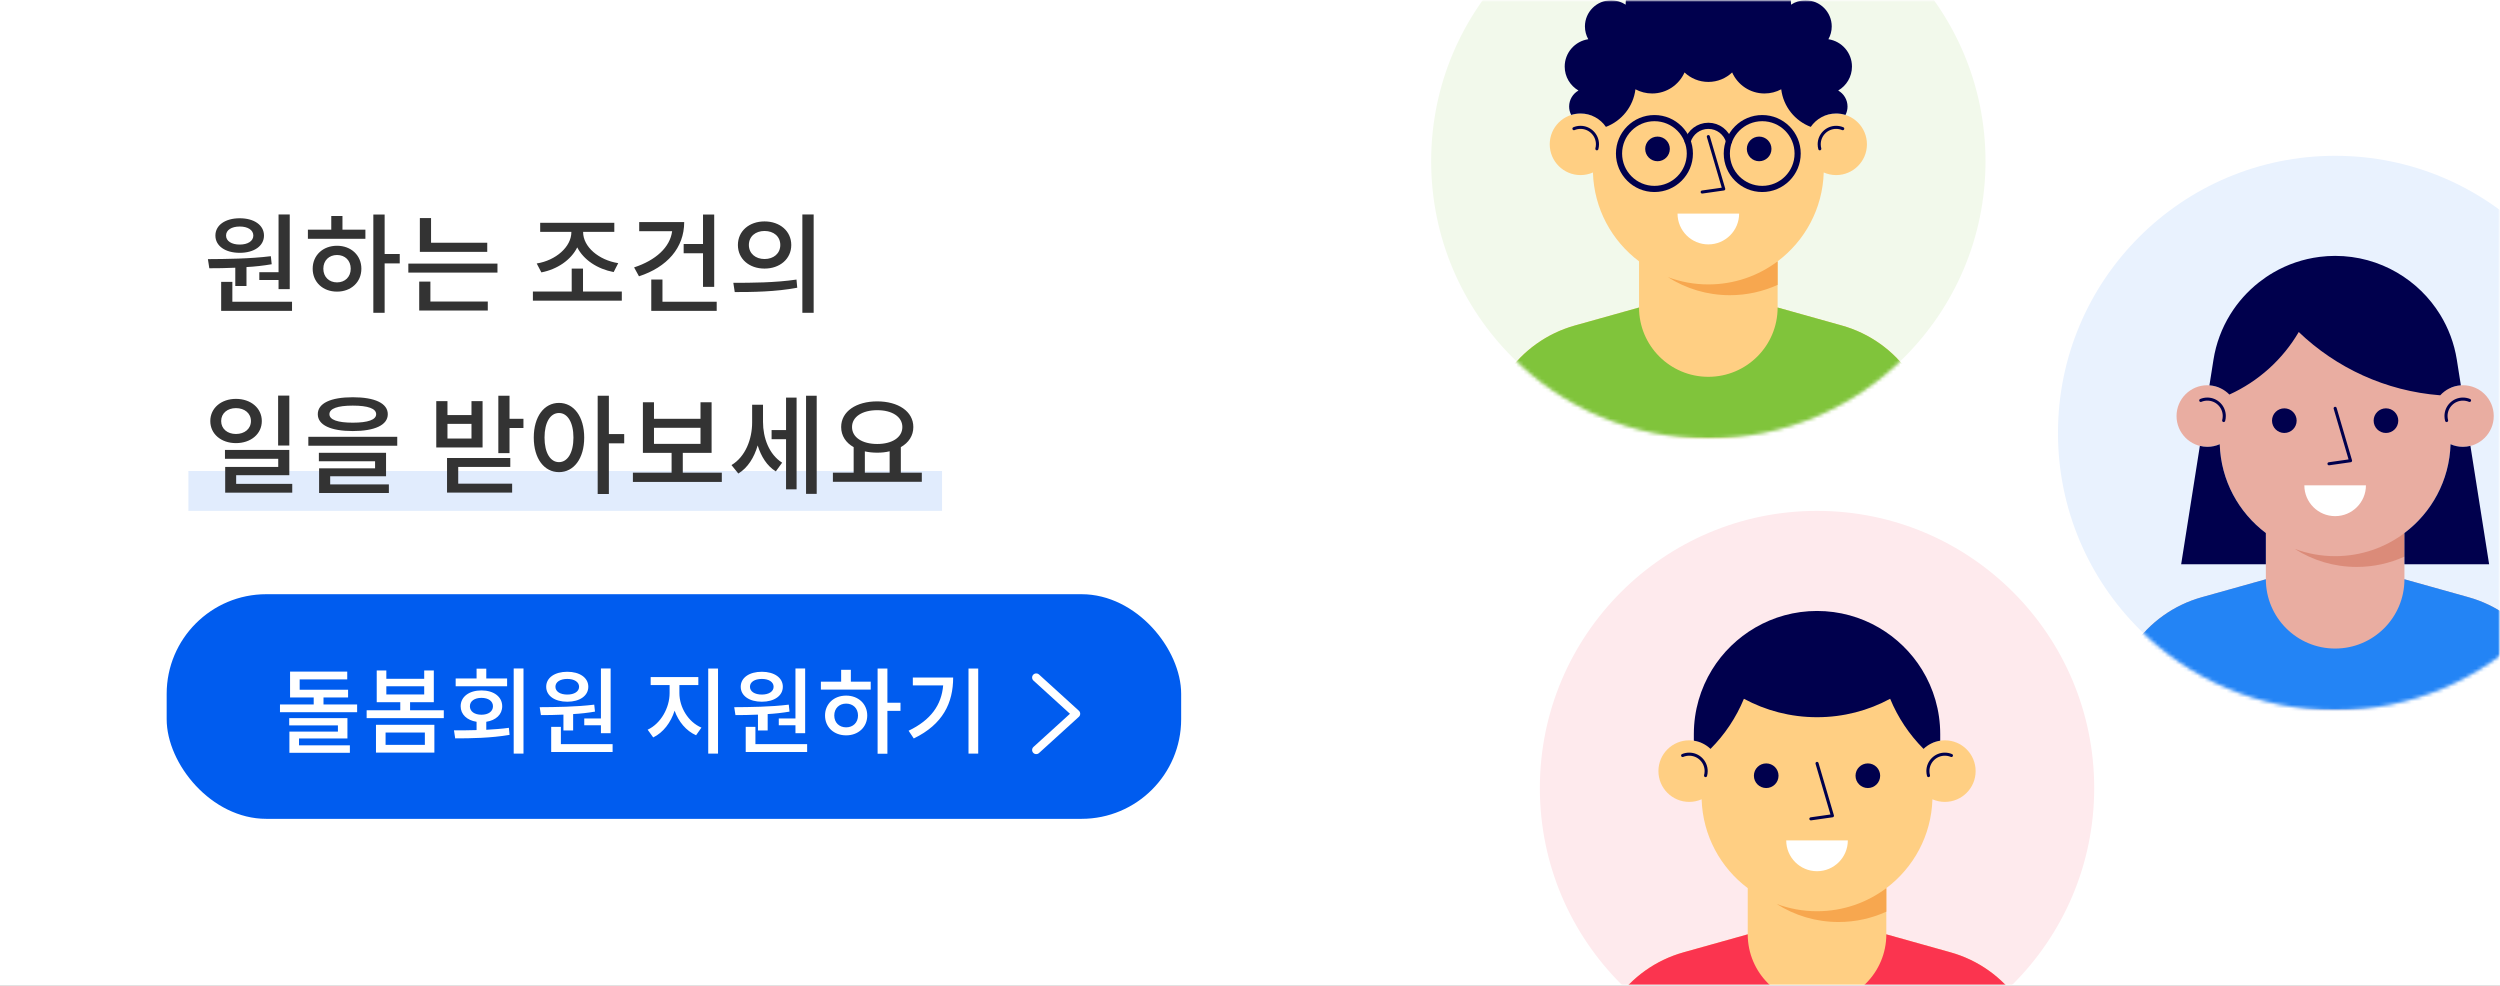 <?xml version="1.0" encoding="UTF-8"?>
<svg width="690px" height="272px" viewBox="0 0 690 272" version="1.1" xmlns="http://www.w3.org/2000/svg" xmlns:xlink="http://www.w3.org/1999/xlink">
    <rect x="0" y="0" width="690" height="272" fill="#808080" stroke="none"/>
    <!-- Generator: Sketch 62 (91390) - https://sketch.com -->
    <title>Group 15</title>
    <desc>Created with Sketch.</desc>
    <defs>
        <rect id="path-1" x="0" y="0" width="690" height="272"></rect>
        <rect id="path-3" x="0" y="0" width="690" height="272"></rect>
        <circle id="path-5" cx="76.5" cy="76.5" r="76.5"></circle>
        <rect id="path-7" x="0" y="0" width="153" height="153" rx="17"></rect>
        <circle id="path-9" cx="76.5" cy="76.5" r="76.5"></circle>
        <rect id="path-11" x="0" y="0" width="153" height="153" rx="17"></rect>
        <circle id="path-13" cx="76.5" cy="76.5" r="76.5"></circle>
        <rect id="path-15" x="0" y="0" width="153" height="153" rx="17"></rect>
    </defs>
    <g id="Design" stroke="none" stroke-width="1" fill="none" fill-rule="evenodd">
        <g id="리스트_01" transform="translate(-30, -381)">
            <g id="2" transform="translate(30, 381)">
                <g id="Group-15">
                    <mask id="mask-2" fill="white">
                        <use xlink:href="#path-1"></use>
                    </mask>
                    <use id="mar_20" fill="#FFFFFF" xlink:href="#path-1"></use>
                    <g id="Group" mask="url(#mask-2)">
                        <mask id="mask-4" fill="white">
                            <use xlink:href="#path-3"></use>
                        </mask>
                        <use id="mar_20" fill="#FFFFFF" xlink:href="#path-3"></use>
                        <g id="Group-14" mask="url(#mask-4)">
                            <g transform="translate(46, 59)">
                                <polygon id="Rectangle" fill-opacity="0.12" fill="#005CEF" fill-rule="evenodd" points="6 71 214 71 214 82 6 82"></polygon>
                                <path d="M33.97,20.8 L33.97,0.19 L30.88,0.19 L30.88,16.12 L25.57,16.12 L25.57,18.28 L30.88,18.28 L30.88,20.8 L33.97,20.8 Z M20.17,10.78 C24.13,10.78 26.86,8.89 26.86,6.01 C26.86,3.13 24.13,1.24 20.17,1.24 C16.18,1.24 13.45,3.13 13.45,6.01 C13.45,8.89 16.18,10.78 20.17,10.78 Z M20.17,8.5 C17.92,8.5 16.39,7.54 16.39,6.01 C16.39,4.48 17.92,3.52 20.17,3.52 C22.39,3.52 23.92,4.48 23.92,6.01 C23.92,7.54 22.39,8.5 20.17,8.5 Z M22.03,19.93 L22.03,14.71 C24.34,14.59 26.71,14.32 28.99,13.93 L28.75,11.71 C23.02,12.43 16.36,12.49 11.38,12.52 L11.77,15.04 C13.9,15.04 16.36,15.01 18.94,14.89 L18.94,19.93 L22.03,19.93 Z M34.6,26.8 L34.6,24.28 L18.13,24.28 L18.13,18.79 L15.04,18.79 L15.04,26.8 L34.6,26.8 Z M60.16,27.34 L60.16,13.69 L64.33,13.69 L64.33,11.11 L60.16,11.11 L60.16,0.22 L57.04,0.22 L57.04,27.34 L60.16,27.34 Z M54.85,6.91 L54.85,4.39 L48.52,4.39 L48.52,0.61 L45.43,0.61 L45.43,4.39 L38.98,4.39 L38.98,6.91 L54.85,6.91 Z M47.02,21.49 C50.89,21.49 53.74,18.88 53.74,15.16 C53.74,11.47 50.89,8.83 47.02,8.83 C43.12,8.83 40.3,11.47 40.3,15.16 C40.3,18.88 43.12,21.49 47.02,21.49 Z M47.02,18.94 C44.83,18.94 43.24,17.44 43.24,15.16 C43.24,12.88 44.83,11.38 47.02,11.38 C49.21,11.38 50.8,12.88 50.8,15.16 C50.8,17.44 49.21,18.94 47.02,18.94 Z M88.48,10.51 L88.48,7.99 L72.97,7.99 L72.97,1.18 L69.88,1.18 L69.88,10.51 L88.48,10.51 Z M91.3,16.24 L91.3,13.75 L66.7,13.75 L66.7,16.24 L91.3,16.24 Z M88.63,26.71 L88.63,24.22 L72.79,24.22 L72.79,18.73 L69.7,18.73 L69.7,26.71 L88.63,26.71 Z M103.42,16.18 C107.8,15.34 111.58,12.76 113.32,9.28 C115.09,12.73 118.9,15.25 123.37,16.09 L124.63,13.63 C119.26,12.79 114.94,9.13 114.94,5.05 L114.94,4.99 L123.55,4.99 L123.55,2.5 L103.09,2.5 L103.09,4.99 L111.7,4.99 L111.7,5.05 C111.7,9.13 107.41,12.88 102.13,13.72 L103.42,16.18 Z M125.62,23.98 L125.62,21.46 L114.91,21.46 L114.91,15.13 L111.79,15.13 L111.79,21.46 L101.08,21.46 L101.08,23.98 L125.62,23.98 Z M151.12,20.17 L151.12,0.22 L148.03,0.22 L148.03,8.35 L142.69,8.35 L142.69,10.9 L148.03,10.9 L148.03,20.17 L151.12,20.17 Z M130.36,17.26 C138.07,14.74 142.84,9.43 142.84,2.29 L130.42,2.29 L130.42,4.81 L139.51,4.81 C138.94,9.25 134.98,12.85 129.01,14.8 L130.36,17.26 Z M151.81,26.8 L151.81,24.28 L136.84,24.28 L136.84,18.16 L133.75,18.16 L133.75,26.8 L151.81,26.8 Z M178.57,27.34 L178.57,0.19 L175.45,0.19 L175.45,27.34 L178.57,27.34 Z M165.01,15.13 C169.24,15.13 172.39,12.46 172.39,8.62 C172.39,4.78 169.24,2.11 165.01,2.11 C160.78,2.11 157.66,4.78 157.66,8.62 C157.66,12.46 160.78,15.13 165.01,15.13 Z M165.01,12.49 C162.52,12.49 160.69,10.96 160.69,8.62 C160.69,6.25 162.52,4.75 165.01,4.75 C167.53,4.75 169.36,6.25 169.36,8.62 C169.36,10.96 167.53,12.49 165.01,12.49 Z M174.04,20.41 L173.83,18.16 C168.01,19.03 161.26,19.06 156.4,19.06 L156.79,21.61 C161.59,21.61 168.07,21.55 174.04,20.41 Z M33.85,63.96 L33.85,50.19 L30.76,50.19 L30.76,63.96 L33.85,63.96 Z M19.12,63.3 C23.23,63.3 26.26,60.78 26.26,57.21 C26.26,53.64 23.23,51.09 19.12,51.09 C15.04,51.09 12.04,53.64 12.04,57.21 C12.04,60.78 15.04,63.3 19.12,63.3 Z M19.12,60.78 C16.78,60.78 15.04,59.37 15.04,57.21 C15.04,55.05 16.78,53.64 19.12,53.64 C21.49,53.64 23.26,55.05 23.26,57.21 C23.26,59.37 21.49,60.78 19.12,60.78 Z M34.66,76.98 L34.66,74.55 L19.18,74.55 L19.18,72.15 L33.85,72.15 L33.85,65.19 L16.09,65.19 L16.09,67.62 L30.79,67.62 L30.79,69.87 L16.15,69.87 L16.15,76.98 L34.66,76.98 Z M51.37,59.97 C57.43,59.97 61.03,58.32 61.03,55.32 C61.03,52.29 57.43,50.64 51.37,50.64 C45.28,50.64 41.71,52.29 41.71,55.32 C41.71,58.32 45.28,59.97 51.37,59.97 Z M51.37,57.66 C47.17,57.66 44.92,56.85 44.92,55.32 C44.92,53.76 47.17,52.95 51.37,52.95 C55.57,52.95 57.82,53.76 57.82,55.32 C57.82,56.85 55.57,57.66 51.37,57.66 Z M63.64,64.02 L63.64,61.56 L39.1,61.56 L39.1,64.02 L63.64,64.02 Z M61.33,77.07 L61.33,74.7 L45.13,74.7 L45.13,72.45 L60.55,72.45 L60.55,65.97 L42.01,65.97 L42.01,68.31 L57.52,68.31 L57.52,70.26 L42.07,70.26 L42.07,77.07 L61.33,77.07 Z M94.63,66.06 L94.63,59.13 L98.47,59.13 L98.47,56.58 L94.63,56.58 L94.63,50.22 L91.54,50.22 L91.54,66.06 L94.63,66.06 Z M87.19,64.5 L87.19,51.72 L84.13,51.72 L84.13,55.56 L77.5,55.56 L77.5,51.72 L74.41,51.72 L74.41,64.5 L87.19,64.5 Z M84.13,62.04 L77.5,62.04 L77.5,57.99 L84.13,57.99 L84.13,62.04 Z M95.35,76.95 L95.35,74.49 L80.47,74.49 L80.47,69.87 L94.84,69.87 L94.84,67.41 L77.38,67.41 L77.38,76.95 L95.35,76.95 Z M122.05,77.34 L122.05,63.36 L126.28,63.36 L126.28,60.81 L122.05,60.81 L122.05,50.22 L118.96,50.22 L118.96,77.34 L122.05,77.34 Z M108.28,71.31 C112.33,71.31 115.24,67.62 115.24,61.77 C115.24,55.92 112.33,52.2 108.28,52.2 C104.23,52.2 101.32,55.92 101.32,61.77 C101.32,67.62 104.23,71.31 108.28,71.31 Z M108.28,68.55 C105.91,68.55 104.29,66 104.29,61.77 C104.29,57.54 105.91,54.99 108.28,54.99 C110.62,54.99 112.27,57.54 112.27,61.77 C112.27,66 110.62,68.55 108.28,68.55 Z M153.22,74.01 L153.22,71.46 L142.45,71.46 L142.45,66 L150.4,66 L150.4,52.02 L147.34,52.02 L147.34,56.58 L134.5,56.58 L134.5,52.02 L131.44,52.02 L131.44,66 L139.36,66 L139.36,71.46 L128.68,71.46 L128.68,74.01 L153.22,74.01 Z M147.34,63.51 L134.5,63.51 L134.5,59.07 L147.34,59.07 L147.34,63.51 Z M179.41,77.31 L179.41,50.22 L176.47,50.22 L176.47,77.31 L179.41,77.31 Z M173.86,76.05 L173.86,50.73 L170.95,50.73 L170.95,59.7 L166.96,59.7 L166.96,62.22 L170.95,62.22 L170.95,76.05 L173.86,76.05 Z M157.78,71.7 C160.39,70.11 162.16,67.26 163.12,63.93 C164.05,66.96 165.67,69.6 168.13,71.1 L169.87,68.7 C166.24,66.42 164.59,61.83 164.59,57.45 L164.59,52.71 L161.59,52.71 L161.59,57.6 C161.59,62.22 159.73,67.08 155.89,69.36 L157.78,71.7 Z M208.42,73.98 L208.42,71.46 L202.63,71.46 L202.63,64.41 C204.79,63.18 206.08,61.26 206.08,58.86 C206.08,54.54 201.88,51.78 196.12,51.78 C190.33,51.78 186.16,54.54 186.16,58.86 C186.16,61.26 187.45,63.21 189.61,64.41 L189.61,71.46 L183.88,71.46 L183.88,73.98 L208.42,73.98 Z M196.12,63.54 C192.01,63.54 189.16,61.74 189.16,58.86 C189.16,56.01 192.01,54.21 196.12,54.21 C200.2,54.21 203.05,56.01 203.05,58.86 C203.05,61.74 200.2,63.54 196.12,63.54 Z M199.54,71.46 L192.7,71.46 L192.7,65.58 C193.75,65.82 194.92,65.94 196.12,65.94 C197.32,65.94 198.49,65.82 199.54,65.55 L199.54,71.46 Z" id="원하는조건의일을받아보세요" fill="#333333" fill-rule="nonzero"></path>
                                <g id="Group-11" stroke-width="1" fill="none" fill-rule="evenodd" transform="translate(0, 105)">
                                    <rect id="Rectangle" fill="#005CEF" x="0" y="0" width="280" height="62" rx="27.5"></rect>
                                    <g id="Group-13" transform="translate(30, 12)">
                                        <path d="M22.568,20.562 L22.568,18.43 L13.286,18.43 L13.286,16.506 L20.072,16.506 L20.072,14.374 L6.708,14.374 L6.708,11.514 L19.838,11.514 L19.838,9.356 L4.056,9.356 L4.056,16.506 L10.582,16.506 L10.582,18.43 L1.274,18.43 L1.274,20.562 L22.568,20.562 Z M20.566,31.768 L20.566,29.714 L6.526,29.714 L6.526,27.816 L19.89,27.816 L19.89,22.2 L3.822,22.2 L3.822,24.202 L17.264,24.202 L17.264,25.918 L3.874,25.918 L3.874,31.768 L20.566,31.768 Z M46.488,22.2 L46.488,20.042 L37.18,20.042 L37.18,17.806 L43.732,17.806 L43.732,9.044 L41.08,9.044 L41.08,11.358 L30.628,11.358 L30.628,9.044 L27.976,9.044 L27.976,17.806 L34.476,17.806 L34.476,20.042 L25.194,20.042 L25.194,22.2 L46.488,22.2 Z M41.08,15.674 L30.628,15.674 L30.628,13.412 L41.08,13.412 L41.08,15.674 Z M43.888,31.716 L43.888,24.046 L27.768,24.046 L27.768,31.716 L43.888,31.716 Z M41.262,29.584 L30.42,29.584 L30.42,26.178 L41.262,26.178 L41.262,29.584 Z M68.484,32.002 L68.484,8.498 L65.78,8.498 L65.78,32.002 L68.484,32.002 Z M63.96,13.412 L63.96,11.254 L58.214,11.254 L58.214,8.55 L55.536,8.55 L55.536,11.254 L49.764,11.254 L49.764,13.412 L63.96,13.412 Z M64.636,26.828 L64.454,24.878 C62.452,25.164 60.32,25.294 58.214,25.424 L58.214,23.214 C60.866,22.798 62.608,21.212 62.608,18.924 C62.608,16.298 60.268,14.556 56.888,14.556 C53.482,14.556 51.142,16.298 51.142,18.924 C51.142,21.186 52.884,22.798 55.536,23.214 L55.536,25.502 C53.326,25.58 51.168,25.58 49.296,25.58 L49.634,27.79 C53.898,27.79 59.462,27.712 64.636,26.828 Z M56.888,21.264 C54.99,21.264 53.69,20.38 53.69,18.924 C53.69,17.494 54.99,16.61 56.888,16.61 C58.76,16.61 60.06,17.494 60.06,18.924 C60.06,20.38 58.76,21.264 56.888,21.264 Z M92.534,26.36 L92.534,8.498 L89.856,8.498 L89.856,22.304 L85.254,22.304 L85.254,24.176 L89.856,24.176 L89.856,26.36 L92.534,26.36 Z M80.574,17.676 C84.006,17.676 86.372,16.038 86.372,13.542 C86.372,11.046 84.006,9.408 80.574,9.408 C77.116,9.408 74.75,11.046 74.75,13.542 C74.75,16.038 77.116,17.676 80.574,17.676 Z M80.574,15.7 C78.624,15.7 77.298,14.868 77.298,13.542 C77.298,12.216 78.624,11.384 80.574,11.384 C82.498,11.384 83.824,12.216 83.824,13.542 C83.824,14.868 82.498,15.7 80.574,15.7 Z M82.186,25.606 L82.186,21.082 C84.188,20.978 86.242,20.744 88.218,20.406 L88.01,18.482 C83.044,19.106 77.272,19.158 72.956,19.184 L73.294,21.368 C75.14,21.368 77.272,21.342 79.508,21.238 L79.508,25.606 L82.186,25.606 Z M93.08,31.56 L93.08,29.376 L78.806,29.376 L78.806,24.618 L76.128,24.618 L76.128,31.56 L93.08,31.56 Z M122.174,32.002 L122.174,8.524 L119.47,8.524 L119.47,32.002 L122.174,32.002 Z M104.286,27.53 C107.042,26.204 109.148,23.422 110.188,20.146 C111.28,23.188 113.386,25.736 116.116,26.932 L117.598,24.826 C113.932,23.266 111.514,19.21 111.514,15.31 L111.514,13.074 L116.74,13.074 L116.74,10.864 L103.584,10.864 L103.584,13.074 L108.81,13.074 L108.81,15.31 C108.81,19.34 106.392,23.708 102.752,25.398 L104.286,27.53 Z M146.224,26.36 L146.224,8.498 L143.546,8.498 L143.546,22.304 L138.944,22.304 L138.944,24.176 L143.546,24.176 L143.546,26.36 L146.224,26.36 Z M134.264,17.676 C137.696,17.676 140.062,16.038 140.062,13.542 C140.062,11.046 137.696,9.408 134.264,9.408 C130.806,9.408 128.44,11.046 128.44,13.542 C128.44,16.038 130.806,17.676 134.264,17.676 Z M134.264,15.7 C132.314,15.7 130.988,14.868 130.988,13.542 C130.988,12.216 132.314,11.384 134.264,11.384 C136.188,11.384 137.514,12.216 137.514,13.542 C137.514,14.868 136.188,15.7 134.264,15.7 Z M135.876,25.606 L135.876,21.082 C137.878,20.978 139.932,20.744 141.908,20.406 L141.7,18.482 C136.734,19.106 130.962,19.158 126.646,19.184 L126.984,21.368 C128.83,21.368 130.962,21.342 133.198,21.238 L133.198,25.606 L135.876,25.606 Z M146.77,31.56 L146.77,29.376 L132.496,29.376 L132.496,24.618 L129.818,24.618 L129.818,31.56 L146.77,31.56 Z M168.922,32.028 L168.922,20.198 L172.536,20.198 L172.536,17.962 L168.922,17.962 L168.922,8.524 L166.218,8.524 L166.218,32.028 L168.922,32.028 Z M164.32,14.322 L164.32,12.138 L158.834,12.138 L158.834,8.862 L156.156,8.862 L156.156,12.138 L150.566,12.138 L150.566,14.322 L164.32,14.322 Z M157.534,26.958 C160.888,26.958 163.358,24.696 163.358,21.472 C163.358,18.274 160.888,15.986 157.534,15.986 C154.154,15.986 151.71,18.274 151.71,21.472 C151.71,24.696 154.154,26.958 157.534,26.958 Z M157.534,24.748 C155.636,24.748 154.258,23.448 154.258,21.472 C154.258,19.496 155.636,18.196 157.534,18.196 C159.432,18.196 160.81,19.496 160.81,21.472 C160.81,23.448 159.432,24.748 157.534,24.748 Z M193.986,32.002 L193.986,8.524 L191.308,8.524 L191.308,32.002 L193.986,32.002 Z M176.202,27.816 C184.262,23.916 187.07,17.988 187.07,10.994 L175.942,10.994 L175.942,13.178 L184.314,13.178 C183.846,18.586 180.934,22.72 174.772,25.684 L176.202,27.816 Z" id="돌봄회원지원하기" fill="#FFFFFF" fill-rule="nonzero"></path>
                                        <polyline id="Path-2" stroke="#FFFFFF" stroke-width="2.273" stroke-linecap="round" stroke-linejoin="round" points="210 11 221 21 210 31"></polyline>
                                    </g>
                                </g>
                            </g>
                        </g>
                        <g id="Oval-2" mask="url(#mask-4)">
                            <g transform="translate(395, -130)">
                                <g id="Group-3" transform="translate(0, 98)">
                                    <mask id="mask-6" fill="white">
                                        <use xlink:href="#path-5"></use>
                                    </mask>
                                    <use id="Oval-Copy-3" fill="#F2F9EB" xlink:href="#path-5"></use>
                                    <g id="avatar/square" mask="url(#mask-6)">
                                        <g id="avatar-square">
                                            <mask id="mask-8" fill="white">
                                                <use xlink:href="#path-7"></use>
                                            </mask>
                                            <use id="background-square" fill-opacity="0" fill="#FFFFFF" xlink:href="#path-7"></use>
                                            <g id="body/yellow" mask="url(#mask-8)">
                                                <g transform="translate(8.5, 29.75)" id="body/dark-brown">
                                                    <g transform="translate(0, 0)">
                                                        <path d="M123.659,105.5 C119.149,98.976 112.5,94.234 104.863,92.094 L87.125,87.125 L87.125,74.375 C94.623,68.742 99.548,59.878 99.85,49.851 C100.898,50.313 102.055,50.575 103.275,50.575 C107.969,50.575 111.775,46.77 111.775,42.075 C111.775,37.38 107.969,33.575 103.275,33.575 C102.065,33.575 100.917,33.831 99.875,34.287 L99.875,31.875 C99.875,14.271 85.604,0 68,0 L68,0 C50.396,0 36.125,14.271 36.125,31.875 L36.125,34.287 C35.083,33.831 33.935,33.575 32.725,33.575 C28.03,33.575 24.225,37.38 24.225,42.075 C24.225,46.77 28.03,50.575 32.725,50.575 C33.944,50.575 35.101,50.314 36.15,49.851 C36.452,59.878 41.376,68.742 48.875,74.375 L48.875,87.125 L31.137,92.094 C23.5,94.234 16.85,98.976 12.34,105.5 L2.4158453e-14,123.352 L2.4158453e-14,136 L136,136 L136,123.352 L123.659,105.5 Z" id="Fill-1" fill="#FFCF83"></path>
                                                        <path d="M68,80.75 C64.069,80.75 60.307,80.034 56.831,78.733 C61.775,81.892 67.647,83.725 73.95,83.725 C78.65,83.725 83.108,82.699 87.125,80.873 L87.125,74.375 C81.797,78.377 75.176,80.75 68,80.75 Z" id="Fill-4" fill="#F7A74F"></path>
                                                        <path d="M37.234,43.315 C37.342,42.921 37.4,42.504 37.4,42.075 C37.4,39.493 35.307,37.4 32.725,37.4 C32.08,37.4 31.465,37.531 30.905,37.767" id="Stroke-6" stroke="#00004D" stroke-width="0.85" stroke-linecap="round" stroke-linejoin="round"></path>
                                                        <path d="M98.766,43.315 C98.658,42.921 98.6,42.504 98.6,42.075 C98.6,39.493 100.693,37.4 103.275,37.4 C103.92,37.4 104.535,37.531 105.095,37.767" id="Stroke-8" stroke="#00004D" stroke-width="0.85" stroke-linecap="round" stroke-linejoin="round"></path>
                                                    </g>
                                                </g>
                                            </g>
                                            <g id="mouth/default" mask="url(#mask-8)" fill="#FFFFFF">
                                                <g transform="translate(59.5, 86.917)" id="default">
                                                    <path d="M25.5,4.037 C25.5,8.732 21.695,12.537 17,12.537 C12.305,12.537 8.5,8.732 8.5,4.037 L25.5,4.037 Z"></path>
                                                </g>
                                            </g>
                                            <g id="eyes/default" mask="url(#mask-8)" fill="#00004D">
                                                <g transform="translate(55.25, 64.6)">
                                                    <path d="M38.675,8.5 C38.675,10.378 37.153,11.9 35.275,11.9 C33.398,11.9 31.875,10.378 31.875,8.5 C31.875,6.622 33.398,5.1 35.275,5.1 C37.153,5.1 38.675,6.622 38.675,8.5" id="eye-right"></path>
                                                    <path d="M10.625,8.5 C10.625,10.378 9.103,11.9 7.225,11.9 C5.347,11.9 3.825,10.378 3.825,8.5 C3.825,6.622 5.347,5.1 7.225,5.1 C9.103,5.1 10.625,6.622 10.625,8.5" id="eye-left"></path>
                                                </g>
                                            </g>
                                            <g id="nose/default" mask="url(#mask-8)" stroke="#00004D" stroke-linecap="round" stroke-linejoin="round" stroke-width="0.85">
                                                <g transform="translate(69.275, 64.6)" id="nose">
                                                    <polyline points="7.225 5.1 11.475 19.55 5.525 20.4"></polyline>
                                                </g>
                                            </g>
                                            <g id="head/hair/long/13" mask="url(#mask-8)" fill="#00004D">
                                                <path d="M111.775,63.325 C112.673,63.325 113.539,63.467 114.351,63.725 C114.709,63.031 114.918,62.246 114.918,61.41 C114.918,59.513 113.88,57.862 112.343,56.983 C114.614,55.656 116.143,53.199 116.143,50.38 C116.143,46.545 113.318,43.378 109.638,42.825 C110.222,41.782 110.559,40.581 110.559,39.3 C110.559,35.31 107.324,32.075 103.334,32.075 C101.847,32.075 100.467,32.525 99.318,33.295 C99.319,33.244 99.322,33.194 99.322,33.142 C99.322,27.979 95.135,23.792 89.972,23.792 C87.733,23.792 85.678,24.581 84.068,25.894 C82.662,23.14 79.804,21.25 76.5,21.25 C73.196,21.25 70.338,23.14 68.932,25.894 C67.322,24.581 65.267,23.792 63.028,23.792 C57.865,23.792 53.678,27.979 53.678,33.142 C53.678,33.194 53.681,33.244 53.682,33.295 C52.533,32.525 51.153,32.075 49.666,32.075 C45.676,32.075 42.441,35.31 42.441,39.3 C42.441,40.581 42.778,41.782 43.362,42.825 C39.682,43.378 36.857,46.545 36.857,50.38 C36.857,53.199 38.386,55.656 40.657,56.983 C39.12,57.862 38.082,59.513 38.082,61.41 C38.082,62.246 38.29,63.03 38.646,63.726 C39.46,63.467 40.326,63.325 41.225,63.325 C44.135,63.325 46.701,64.789 48.233,67.019 C52.585,65.374 55.801,61.417 56.381,56.645 C57.755,57.381 59.325,57.8 60.993,57.8 C64.979,57.8 68.405,55.413 69.927,51.991 C71.64,53.615 73.953,54.612 76.5,54.612 C79.047,54.612 81.36,53.615 83.073,51.991 C84.595,55.413 88.021,57.8 92.007,57.8 C93.675,57.8 95.245,57.381 96.619,56.645 C97.199,61.417 100.415,65.374 104.767,67.019 C106.299,64.789 108.865,63.325 111.775,63.325" id="long-13"></path>
                                            </g>
                                            <g id="clothing/t-shirt" mask="url(#mask-8)" fill="#80C43B">
                                                <g transform="translate(8.5, 106.25)" id="t-shirt">
                                                    <path d="M136,46.852 L123.659,29 C119.15,22.476 112.5,17.734 104.863,15.594 L87.125,10.625 C87.125,21.188 78.563,29.75 68,29.75 L68,29.75 C57.437,29.75 48.875,21.188 48.875,10.625 L31.137,15.594 C23.5,17.734 16.85,22.476 12.34,29 L0,46.852 L0,59.5 L136,59.5 L136,46.852 Z"></path>
                                                </g>
                                            </g>
                                            <g id="facial-hair/no-facial" mask="url(#mask-8)">
                                                <g transform="translate(38.25, 77.538)"></g>
                                            </g>
                                            <g id="accessories/glasses-01" mask="url(#mask-8)" stroke-linecap="round" stroke-linejoin="round">
                                                <g transform="translate(42.5, 57.375)" id="glasses-01">
                                                    <g transform="translate(9.35, 7.225)">
                                                        <path d="M49.3,9.775 C49.3,15.173 44.923,19.55 39.525,19.55 C34.127,19.55 29.75,15.173 29.75,9.775 C29.75,4.376 34.127,0 39.525,0 C44.923,0 49.3,4.376 49.3,9.775 Z" id="Stroke-1" stroke="#00004D" stroke-width="1.7"></path>
                                                        <path d="M4.25e-05,9.775 C4.25e-05,15.173 4.376,19.55 9.775,19.55 C15.174,19.55 19.55,15.173 19.55,9.775 C19.55,4.376 15.174,0 9.775,0 C4.376,0 4.25e-05,4.376 4.25e-05,9.775 Z" id="Stroke-3" stroke="#00004D" stroke-width="1.7"></path>
                                                        <path d="M18.944,6.383 C19.673,3.921 21.952,2.125 24.65,2.125 C27.348,2.125 29.627,3.921 30.356,6.383" id="Stroke-5" stroke="#00004D" stroke-width="1.7"></path>
                                                    </g>
                                                </g>
                                            </g>
                                        </g>
                                    </g>
                                </g>
                                <g id="Group-2" transform="translate(173, 173)">
                                    <mask id="mask-10" fill="white">
                                        <use xlink:href="#path-9"></use>
                                    </mask>
                                    <use id="Oval" fill="#E9F2FE" xlink:href="#path-9"></use>
                                    <g id="avatar/square" mask="url(#mask-10)">
                                        <g id="avatar-square">
                                            <mask id="mask-12" fill="white">
                                                <use xlink:href="#path-11"></use>
                                            </mask>
                                            <use id="background-square" fill-opacity="0" fill="#FFFFFF" xlink:href="#path-11"></use>
                                            <g id="body/light" mask="url(#mask-12)">
                                                <g transform="translate(8.5, 29.75)" id="body/dark-brown">
                                                    <g transform="translate(0, 0)">
                                                        <path d="M123.659,105.5 C119.149,98.976 112.5,94.234 104.863,92.094 L87.125,87.125 L87.125,74.375 C94.623,68.742 99.548,59.878 99.85,49.851 C100.898,50.313 102.055,50.575 103.275,50.575 C107.969,50.575 111.775,46.77 111.775,42.075 C111.775,37.38 107.969,33.575 103.275,33.575 C102.065,33.575 100.917,33.831 99.875,34.287 L99.875,31.875 C99.875,14.271 85.604,0 68,0 L68,0 C50.396,0 36.125,14.271 36.125,31.875 L36.125,34.287 C35.083,33.831 33.935,33.575 32.725,33.575 C28.03,33.575 24.225,37.38 24.225,42.075 C24.225,46.77 28.03,50.575 32.725,50.575 C33.944,50.575 35.101,50.314 36.15,49.851 C36.452,59.878 41.376,68.742 48.875,74.375 L48.875,87.125 L31.137,92.094 C23.5,94.234 16.85,98.976 12.34,105.5 L2.4158453e-14,123.352 L2.4158453e-14,136 L136,136 L136,123.352 L123.659,105.5 Z" id="Fill-1" fill="#E9ADA1"></path>
                                                        <path d="M68,80.75 C64.069,80.75 60.307,80.034 56.831,78.733 C61.775,81.892 67.647,83.725 73.95,83.725 C78.65,83.725 83.108,82.699 87.125,80.873 L87.125,74.375 C81.797,78.377 75.176,80.75 68,80.75 Z" id="Fill-4" fill="#DB8B79"></path>
                                                        <path d="M37.234,43.315 C37.342,42.921 37.4,42.504 37.4,42.075 C37.4,39.493 35.307,37.4 32.725,37.4 C32.08,37.4 31.465,37.531 30.905,37.767" id="Stroke-6" stroke="#00004D" stroke-width="0.85" stroke-linecap="round" stroke-linejoin="round"></path>
                                                        <path d="M98.766,43.315 C98.658,42.921 98.6,42.504 98.6,42.075 C98.6,39.493 100.693,37.4 103.275,37.4 C103.92,37.4 104.535,37.531 105.095,37.767" id="Stroke-8" stroke="#00004D" stroke-width="0.85" stroke-linecap="round" stroke-linejoin="round"></path>
                                                    </g>
                                                </g>
                                            </g>
                                            <g id="mouth/default" mask="url(#mask-12)" fill="#FFFFFF">
                                                <g transform="translate(59.5, 86.917)" id="default">
                                                    <path d="M25.5,4.037 C25.5,8.732 21.695,12.537 17,12.537 C12.305,12.537 8.5,8.732 8.5,4.037 L25.5,4.037 Z"></path>
                                                </g>
                                            </g>
                                            <g id="eyes/default" mask="url(#mask-12)" fill="#00004D">
                                                <g transform="translate(55.25, 64.6)">
                                                    <path d="M38.675,8.5 C38.675,10.378 37.153,11.9 35.275,11.9 C33.398,11.9 31.875,10.378 31.875,8.5 C31.875,6.622 33.398,5.1 35.275,5.1 C37.153,5.1 38.675,6.622 38.675,8.5" id="eye-right"></path>
                                                    <path d="M10.625,8.5 C10.625,10.378 9.103,11.9 7.225,11.9 C5.347,11.9 3.825,10.378 3.825,8.5 C3.825,6.622 5.347,5.1 7.225,5.1 C9.103,5.1 10.625,6.622 10.625,8.5" id="eye-left"></path>
                                                </g>
                                            </g>
                                            <g id="nose/default" mask="url(#mask-12)" stroke="#00004D" stroke-linecap="round" stroke-linejoin="round" stroke-width="0.85">
                                                <g transform="translate(69.275, 64.6)" id="nose">
                                                    <polyline points="7.225 5.1 11.475 19.55 5.525 20.4"></polyline>
                                                </g>
                                            </g>
                                            <g id="head/hair/long/01" mask="url(#mask-12)" fill="#00004D">
                                                <path d="M108.35,79.601 C109.398,80.064 110.556,80.325 111.775,80.325 C112.488,80.325 113.176,80.228 113.838,80.062 L113.838,80.062 L119,112.742 L95.625,112.742 L95.625,104.114 C103.116,98.481 108.048,89.625 108.35,79.601 Z M44.65,79.601 C44.952,89.625 49.884,98.48 57.375,104.115 L57.375,104.115 L57.375,112.742 L34,112.742 L39.162,80.062 C39.824,80.228 40.512,80.325 41.225,80.325 C42.444,80.325 43.601,80.063 44.65,79.601 Z M76.5,27.625 C82.711,27.625 88.529,29.299 93.54,32.208 C98.416,35.039 102.526,39.041 105.476,43.836 C107.774,47.571 109.371,51.781 110.083,56.287 L110.083,56.287 L111.198,63.347 C108.944,63.499 106.935,64.533 105.502,66.103 C90.4,64.932 76.772,58.502 66.453,48.637 C62.03,56.194 55.335,62.251 47.311,65.898 C45.893,64.442 43.957,63.5 41.801,63.355 L41.801,63.355 L42.917,56.287 C43.629,51.781 45.226,47.571 47.523,43.836 C49.645,40.389 52.368,37.354 55.541,34.867 C56.782,33.895 58.089,33.004 59.46,32.208 C63.307,29.975 67.63,28.473 72.241,27.894 C73.636,27.719 75.057,27.625 76.5,27.625 Z" id="long-01"></path>
                                            </g>
                                            <g id="clothing/t-shirt" mask="url(#mask-12)" fill="#2384F5">
                                                <g transform="translate(8.5, 106.25)" id="t-shirt">
                                                    <path d="M136,46.852 L123.659,29 C119.15,22.476 112.5,17.734 104.863,15.594 L87.125,10.625 C87.125,21.188 78.563,29.75 68,29.75 L68,29.75 C57.437,29.75 48.875,21.188 48.875,10.625 L31.137,15.594 C23.5,17.734 16.85,22.476 12.34,29 L0,46.852 L0,59.5 L136,59.5 L136,46.852 Z"></path>
                                                </g>
                                            </g>
                                            <g id="facial-hair/no-facial" mask="url(#mask-12)">
                                                <g transform="translate(38.25, 77.538)"></g>
                                            </g>
                                            <g id="accessories/no-accessory" mask="url(#mask-12)">
                                                <g transform="translate(42.5, 57.375)"></g>
                                            </g>
                                        </g>
                                    </g>
                                </g>
                                <g id="Group-4" transform="translate(30, 271)">
                                    <mask id="mask-14" fill="white">
                                        <use xlink:href="#path-13"></use>
                                    </mask>
                                    <use id="Oval-Copy" fill="#FEEAED" xlink:href="#path-13"></use>
                                    <g id="avatar/square" mask="url(#mask-14)">
                                        <g id="avatar-square">
                                            <mask id="mask-16" fill="white">
                                                <use xlink:href="#path-15"></use>
                                            </mask>
                                            <use id="background-square" fill-opacity="0" fill="#FFFFFF" xlink:href="#path-15"></use>
                                            <g id="body/yellow" mask="url(#mask-16)">
                                                <g transform="translate(8.5, 29.75)" id="body/dark-brown">
                                                    <g transform="translate(0, 0)">
                                                        <path d="M123.659,105.5 C119.149,98.976 112.5,94.234 104.863,92.094 L87.125,87.125 L87.125,74.375 C94.623,68.742 99.548,59.878 99.85,49.851 C100.898,50.313 102.055,50.575 103.275,50.575 C107.969,50.575 111.775,46.77 111.775,42.075 C111.775,37.38 107.969,33.575 103.275,33.575 C102.065,33.575 100.917,33.831 99.875,34.287 L99.875,31.875 C99.875,14.271 85.604,0 68,0 L68,0 C50.396,0 36.125,14.271 36.125,31.875 L36.125,34.287 C35.083,33.831 33.935,33.575 32.725,33.575 C28.03,33.575 24.225,37.38 24.225,42.075 C24.225,46.77 28.03,50.575 32.725,50.575 C33.944,50.575 35.101,50.314 36.15,49.851 C36.452,59.878 41.376,68.742 48.875,74.375 L48.875,87.125 L31.137,92.094 C23.5,94.234 16.85,98.976 12.34,105.5 L2.4158453e-14,123.352 L2.4158453e-14,136 L136,136 L136,123.352 L123.659,105.5 Z" id="Fill-1" fill="#FFCF83"></path>
                                                        <path d="M68,80.75 C64.069,80.75 60.307,80.034 56.831,78.733 C61.775,81.892 67.647,83.725 73.95,83.725 C78.65,83.725 83.108,82.699 87.125,80.873 L87.125,74.375 C81.797,78.377 75.176,80.75 68,80.75 Z" id="Fill-4" fill="#F7A74F"></path>
                                                        <path d="M37.234,43.315 C37.342,42.921 37.4,42.504 37.4,42.075 C37.4,39.493 35.307,37.4 32.725,37.4 C32.08,37.4 31.465,37.531 30.905,37.767" id="Stroke-6" stroke="#00004D" stroke-width="0.85" stroke-linecap="round" stroke-linejoin="round"></path>
                                                        <path d="M98.766,43.315 C98.658,42.921 98.6,42.504 98.6,42.075 C98.6,39.493 100.693,37.4 103.275,37.4 C103.92,37.4 104.535,37.531 105.095,37.767" id="Stroke-8" stroke="#00004D" stroke-width="0.85" stroke-linecap="round" stroke-linejoin="round"></path>
                                                    </g>
                                                </g>
                                            </g>
                                            <g id="mouth/default" mask="url(#mask-16)" fill="#FFFFFF">
                                                <g transform="translate(59.5, 86.917)" id="default">
                                                    <path d="M25.5,4.037 C25.5,8.732 21.695,12.537 17,12.537 C12.305,12.537 8.5,8.732 8.5,4.037 L25.5,4.037 Z"></path>
                                                </g>
                                            </g>
                                            <g id="eyes/default" mask="url(#mask-16)" fill="#00004D">
                                                <g transform="translate(55.25, 64.6)">
                                                    <path d="M38.675,8.5 C38.675,10.378 37.153,11.9 35.275,11.9 C33.398,11.9 31.875,10.378 31.875,8.5 C31.875,6.622 33.398,5.1 35.275,5.1 C37.153,5.1 38.675,6.622 38.675,8.5" id="eye-right"></path>
                                                    <path d="M10.625,8.5 C10.625,10.378 9.103,11.9 7.225,11.9 C5.347,11.9 3.825,10.378 3.825,8.5 C3.825,6.622 5.347,5.1 7.225,5.1 C9.103,5.1 10.625,6.622 10.625,8.5" id="eye-left"></path>
                                                </g>
                                            </g>
                                            <g id="nose/default" mask="url(#mask-16)" stroke="#00004D" stroke-linecap="round" stroke-linejoin="round" stroke-width="0.85">
                                                <g transform="translate(69.275, 64.6)" id="nose">
                                                    <polyline points="7.225 5.1 11.475 19.55 5.525 20.4"></polyline>
                                                </g>
                                            </g>
                                            <g id="head/hair/short/01" mask="url(#mask-16)" fill="#00004D">
                                                <path d="M110.5,63.431 L110.5,61.625 C110.5,55.103 108.66,49.012 105.477,43.837 C102.526,39.04 98.416,35.039 93.54,32.208 C88.529,29.299 82.711,27.625 76.5,27.625 C70.288,27.625 64.471,29.299 59.46,32.208 C54.584,35.039 50.474,39.04 47.523,43.837 C44.34,49.012 42.5,55.103 42.5,61.625 L42.5,63.431 C44.273,63.699 45.866,64.508 47.102,65.693 C51.018,61.763 54.171,57.073 56.317,51.86 C62.321,55.106 69.195,56.95 76.5,56.95 C83.805,56.95 90.679,55.106 96.683,51.86 C98.828,57.073 101.983,61.763 105.898,65.693 C107.134,64.508 108.727,63.699 110.5,63.431" id="short-01"></path>
                                            </g>
                                            <g id="clothing/t-shirt" mask="url(#mask-16)" fill="#FB344F">
                                                <g transform="translate(8.5, 106.25)" id="t-shirt">
                                                    <path d="M136,46.852 L123.659,29 C119.15,22.476 112.5,17.734 104.863,15.594 L87.125,10.625 C87.125,21.188 78.563,29.75 68,29.75 L68,29.75 C57.437,29.75 48.875,21.188 48.875,10.625 L31.137,15.594 C23.5,17.734 16.85,22.476 12.34,29 L0,46.852 L0,59.5 L136,59.5 L136,46.852 Z"></path>
                                                </g>
                                            </g>
                                            <g id="facial-hair/no-facial" mask="url(#mask-16)">
                                                <g transform="translate(38.25, 77.538)"></g>
                                            </g>
                                            <g id="accessories/no-accessory" mask="url(#mask-16)">
                                                <g transform="translate(42.5, 57.375)"></g>
                                            </g>
                                        </g>
                                    </g>
                                </g>
                            </g>
                        </g>
                    </g>
                </g>
            </g>
        </g>
    </g>
</svg>